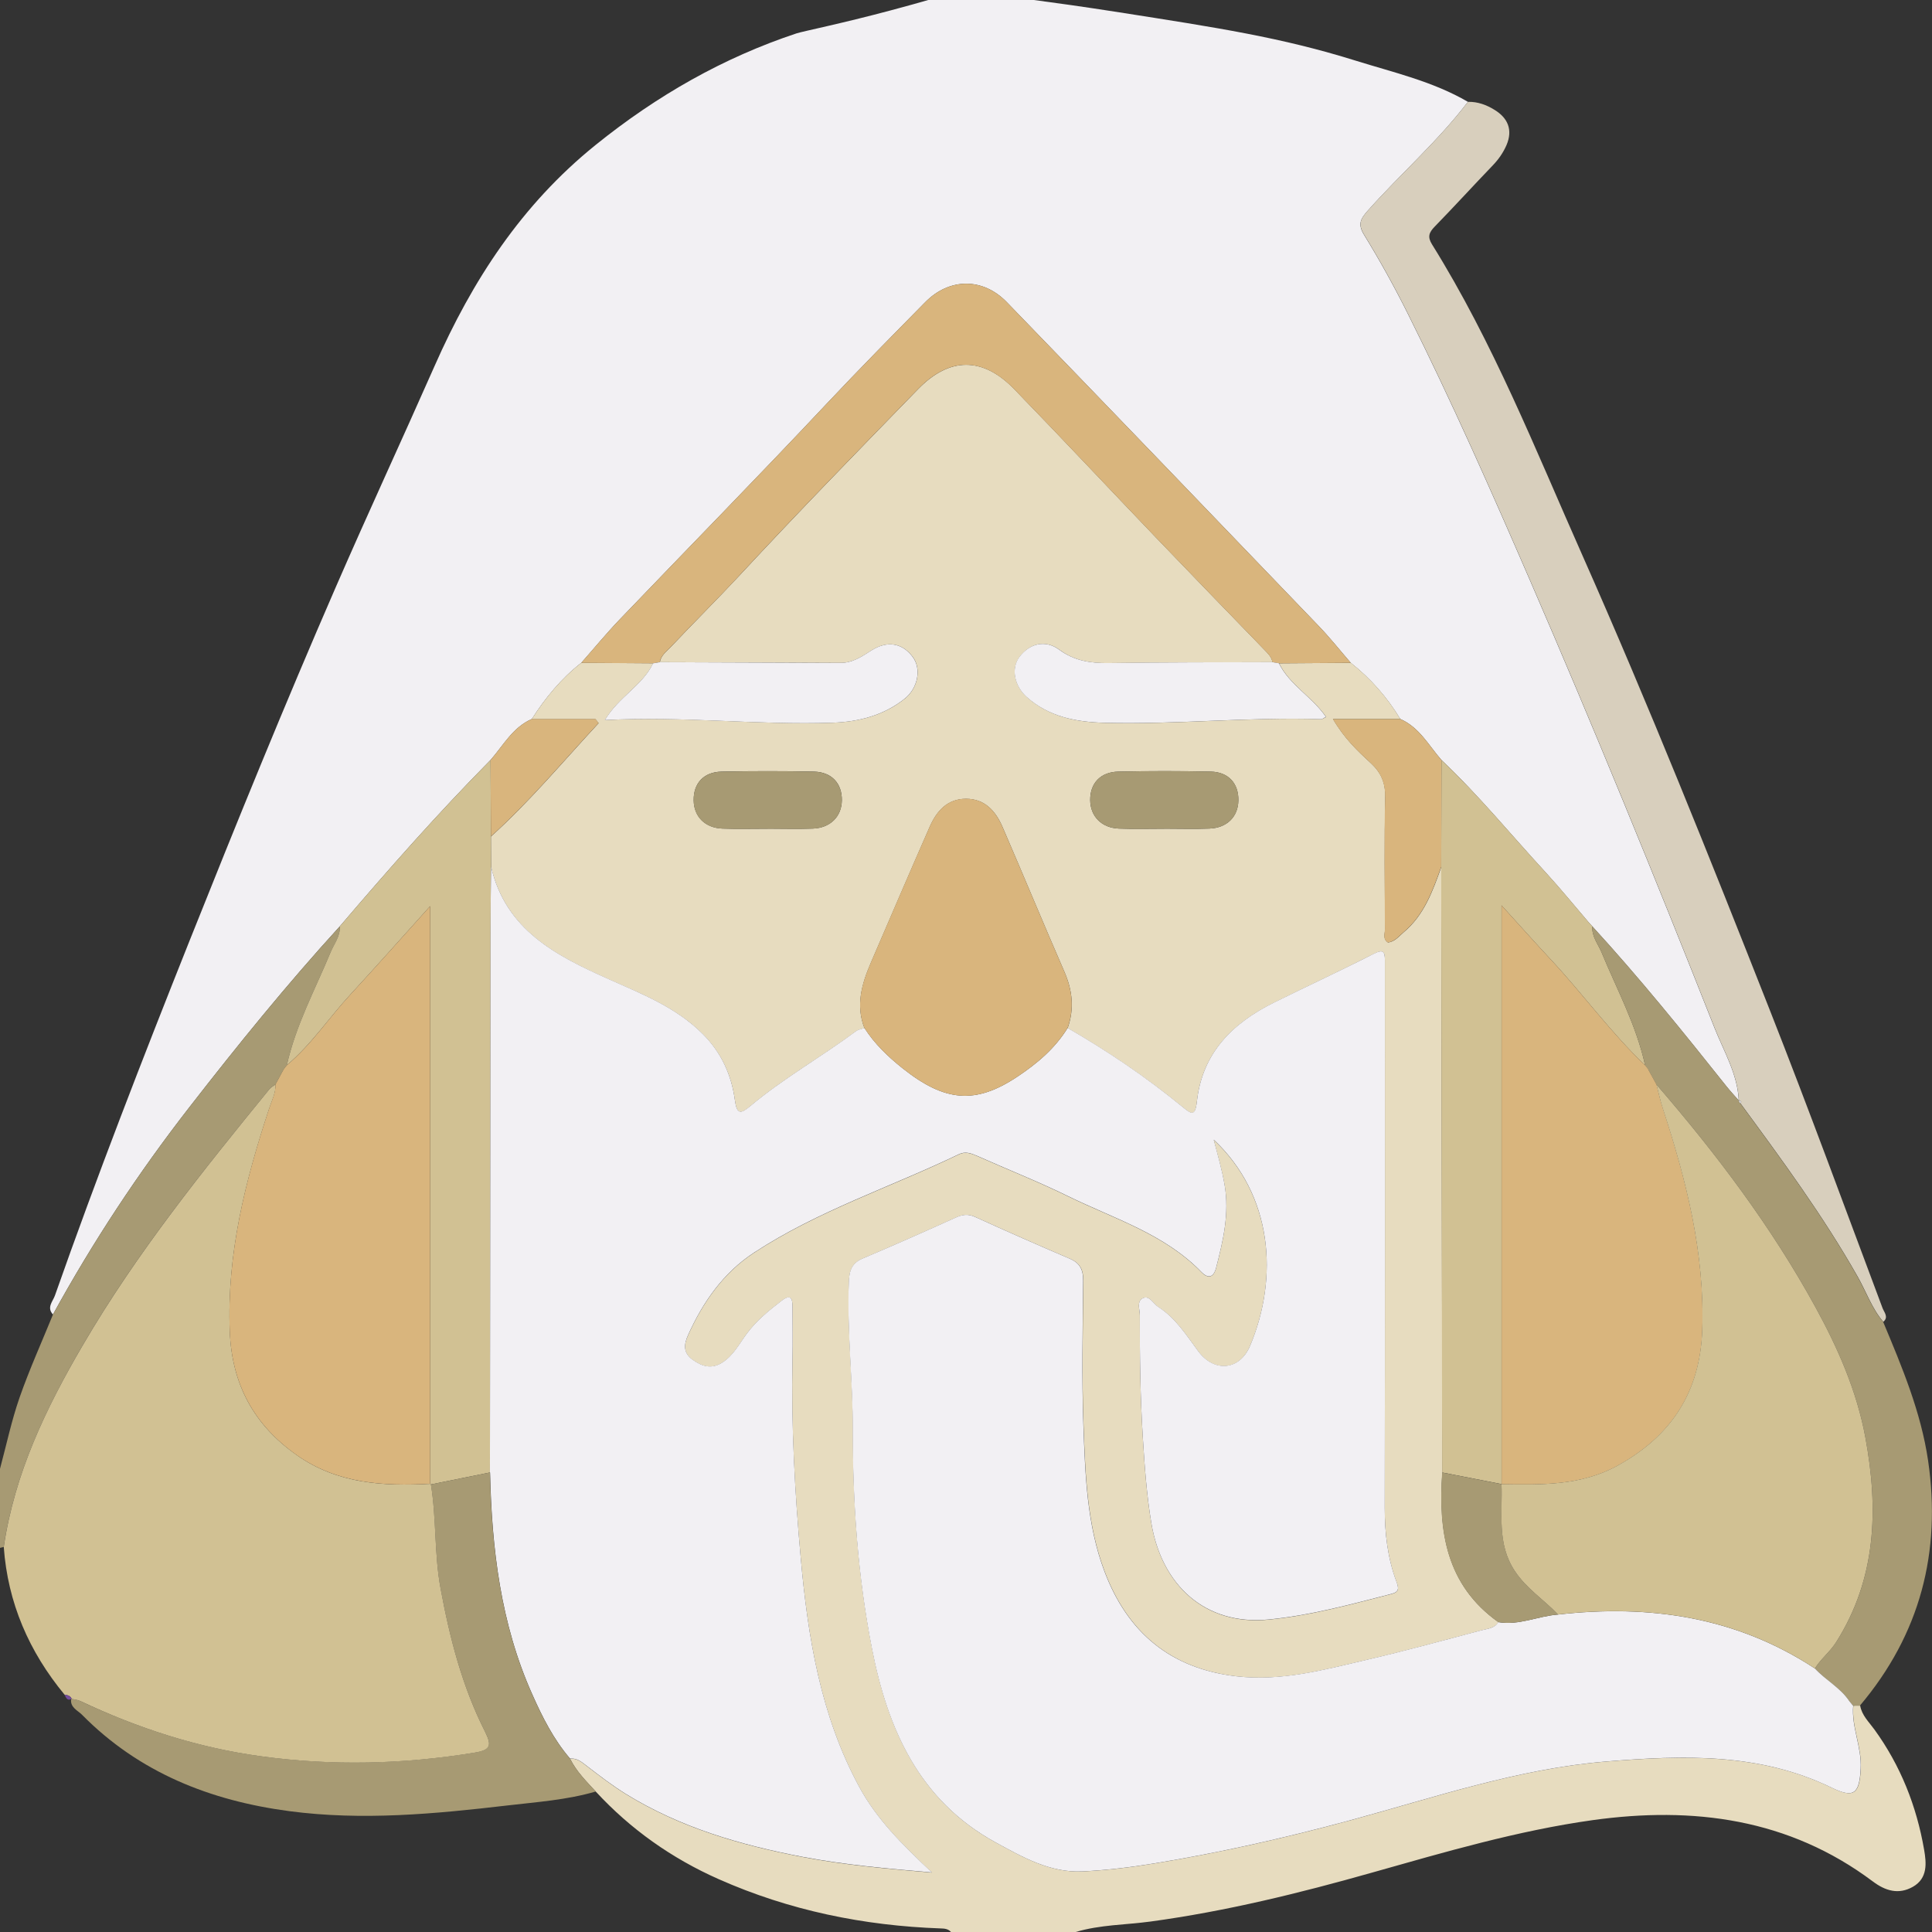 <svg width="39" height="39" viewBox="0 0 39 39" fill="none" xmlns="http://www.w3.org/2000/svg">
<rect x="0" y="0" width="39" height="39" fill="#333333" stroke="none"/>
<g clip-path="url(#clip0_3_3338)">
<path d="M18.738 0H20.871C21.273 0.053 21.873 0.136 22.601 0.25C24.582 0.561 25.859 0.754 27.368 1.225C28.134 1.464 28.927 1.644 29.632 2.056C29.025 2.854 28.267 3.512 27.605 4.259C27.461 4.422 27.404 4.528 27.538 4.745C27.855 5.261 28.149 5.793 28.42 6.336C29.302 8.101 30.1 9.905 30.884 11.714C32.18 14.704 33.413 17.722 34.611 20.753C34.8 21.229 35.076 21.681 35.099 22.215C35.016 22.12 34.93 22.028 34.851 21.929C33.977 20.83 33.094 19.738 32.144 18.701L32.146 18.703C32.121 18.676 32.097 18.649 32.071 18.621C31.784 18.287 31.506 17.944 31.208 17.619C30.507 16.858 29.851 16.055 29.098 15.342C28.84 15.048 28.652 14.681 28.266 14.514C28.002 14.076 27.669 13.698 27.267 13.38C27.052 13.132 26.848 12.874 26.621 12.638C24.525 10.456 22.428 8.274 20.324 6.1C19.84 5.6 19.165 5.605 18.677 6.1C18.011 6.776 17.344 7.452 16.693 8.144C15.315 9.611 13.905 11.048 12.512 12.502C12.242 12.784 11.993 13.087 11.734 13.38C11.33 13.696 11.01 14.085 10.736 14.514C10.35 14.682 10.161 15.047 9.902 15.342C8.838 16.418 7.839 17.552 6.858 18.701C5.789 19.872 4.793 21.102 3.821 22.353C2.794 23.674 1.874 25.067 1.069 26.534C0.937 26.393 1.067 26.27 1.108 26.154C1.955 23.746 2.879 21.367 3.824 18.996C4.779 16.602 5.75 14.215 6.778 11.852C7.429 10.356 8.115 8.877 8.774 7.385C9.537 5.655 10.532 4.13 12.021 2.928C13.264 1.925 14.607 1.162 16.078 0.674C16.2 0.633 16.963 0.482 17.99 0.207C18.309 0.122 18.57 0.049 18.738 0L18.738 0Z" fill="#F2F0F3"/>
<path d="M10.736 14.513C11.01 14.084 11.331 13.694 11.735 13.379C12.219 13.382 12.701 13.386 13.185 13.389C12.973 13.837 12.493 14.062 12.211 14.536C13.784 14.448 15.297 14.643 16.814 14.589C17.337 14.57 17.84 14.443 18.263 14.105C18.53 13.892 18.606 13.502 18.426 13.261C18.214 12.977 17.91 12.927 17.59 13.131C17.398 13.254 17.211 13.382 16.968 13.381C15.752 13.374 14.536 13.371 13.32 13.367C13.342 13.23 13.451 13.155 13.537 13.064C13.997 12.576 14.474 12.104 14.931 11.613C16.11 10.342 17.321 9.101 18.53 7.858C19.168 7.2 19.839 7.199 20.477 7.858C21.437 8.847 22.38 9.854 23.334 10.85C24.061 11.609 24.793 12.362 25.524 13.117C25.594 13.191 25.67 13.259 25.687 13.367C24.585 13.371 23.483 13.369 22.381 13.385C22.016 13.39 21.689 13.341 21.382 13.114C21.103 12.908 20.786 12.988 20.581 13.261C20.405 13.495 20.481 13.85 20.725 14.068C21.179 14.476 21.733 14.576 22.307 14.592C23.762 14.629 25.213 14.47 26.668 14.518C26.698 14.518 26.728 14.492 26.769 14.472C26.489 14.065 26.036 13.83 25.82 13.39C26.303 13.387 26.786 13.383 27.269 13.38C27.671 13.698 28.004 14.075 28.267 14.514C27.832 14.514 27.396 14.514 26.909 14.514C27.135 14.903 27.4 15.155 27.668 15.4C27.88 15.595 27.97 15.802 27.963 16.096C27.944 16.982 27.954 17.868 27.959 18.754C27.959 18.845 27.908 18.956 28.02 19.026C28.161 19.007 28.237 18.901 28.334 18.82C28.75 18.472 28.921 17.985 29.096 17.499C29.098 19.183 29.101 20.866 29.103 22.55C29.107 24.942 29.11 27.334 29.115 29.726C29.034 30.904 29.19 31.994 30.248 32.745C30.173 32.87 30.035 32.877 29.918 32.908C29.148 33.112 28.38 33.324 27.605 33.503C26.736 33.706 25.875 33.945 24.961 33.839C23.624 33.683 22.761 32.947 22.299 31.723C21.941 30.779 21.91 29.773 21.873 28.78C21.837 27.806 21.859 26.829 21.868 25.854C21.87 25.636 21.805 25.498 21.599 25.41C20.959 25.136 20.322 24.856 19.688 24.567C19.544 24.501 19.432 24.517 19.295 24.579C18.672 24.86 18.047 25.138 17.418 25.404C17.194 25.498 17.145 25.651 17.137 25.879C17.098 26.88 17.22 27.875 17.218 28.873C17.214 30.352 17.319 31.823 17.603 33.275C17.921 34.904 18.554 36.347 20.103 37.194C20.645 37.49 21.197 37.806 21.845 37.778C22.335 37.755 22.826 37.695 23.311 37.615C24.632 37.398 25.936 37.104 27.229 36.754C28.947 36.288 30.642 35.704 32.428 35.559C33.971 35.433 35.518 35.38 36.971 36.085C37.424 36.306 37.536 36.215 37.563 35.705C37.587 35.267 37.374 34.866 37.412 34.432C37.458 34.432 37.504 34.432 37.55 34.431C37.584 34.628 37.727 34.76 37.837 34.912C38.366 35.641 38.689 36.459 38.841 37.34C38.887 37.606 38.917 37.915 38.615 38.087C38.326 38.251 38.059 38.17 37.806 37.98C36.11 36.708 34.178 36.46 32.149 36.742C30.636 36.954 29.166 37.386 27.697 37.801C26.228 38.217 24.749 38.581 23.231 38.788C22.725 38.857 22.206 38.852 21.711 39.001H19.198C19.143 38.937 19.068 38.93 18.991 38.928C17.435 38.873 15.934 38.566 14.507 37.933C13.562 37.514 12.731 36.928 12.028 36.167C11.837 35.959 11.635 35.76 11.508 35.503C11.649 35.488 11.739 35.569 11.843 35.649C12.103 35.849 12.364 36.05 12.643 36.222C13.737 36.895 14.946 37.246 16.196 37.485C17.035 37.646 17.881 37.721 18.813 37.801C18.216 37.24 17.701 36.73 17.346 36.075C16.562 34.63 16.308 33.048 16.164 31.451C16.043 30.12 15.97 28.781 15.998 27.441C16.005 27.086 15.999 26.732 15.998 26.377C15.998 26.214 15.962 26.118 15.782 26.256C15.52 26.457 15.268 26.661 15.069 26.931C14.922 27.132 14.804 27.364 14.582 27.506C14.367 27.644 14.18 27.591 13.986 27.453C13.789 27.313 13.803 27.146 13.888 26.957C14.189 26.287 14.601 25.695 15.221 25.289C16.51 24.443 17.981 23.967 19.358 23.302C19.486 23.241 19.602 23.282 19.722 23.335C20.335 23.608 20.96 23.855 21.561 24.15C22.489 24.605 23.505 24.908 24.253 25.681C24.387 25.819 24.498 25.792 24.549 25.595C24.69 25.044 24.821 24.5 24.72 23.919C24.666 23.611 24.58 23.312 24.501 23.01C25.692 24.126 25.815 25.791 25.234 27.169C25.022 27.67 24.509 27.714 24.187 27.276C23.947 26.95 23.729 26.605 23.379 26.382C23.278 26.318 23.205 26.142 23.07 26.207C22.94 26.27 23.009 26.437 23.009 26.556C23.006 27.377 23.018 28.197 23.069 29.019C23.105 29.599 23.146 30.175 23.241 30.747C23.451 32.003 24.329 32.818 25.606 32.695C26.454 32.613 27.268 32.389 28.087 32.178C28.248 32.136 28.239 32.061 28.189 31.93C28.011 31.452 27.953 30.955 27.953 30.444C27.959 26.847 27.956 23.249 27.956 19.651C27.956 19.563 27.956 19.474 27.956 19.385C27.956 19.218 27.927 19.155 27.735 19.254C27.069 19.593 26.39 19.907 25.72 20.239C24.88 20.653 24.269 21.257 24.161 22.235C24.126 22.554 24.049 22.491 23.858 22.336C23.134 21.744 22.362 21.222 21.552 20.753C21.69 20.363 21.649 19.991 21.485 19.614C21.062 18.642 20.657 17.663 20.236 16.691C20.099 16.375 19.881 16.125 19.501 16.125C19.121 16.125 18.905 16.376 18.767 16.692C18.366 17.604 17.974 18.52 17.579 19.436C17.396 19.862 17.271 20.293 17.45 20.754C17.392 20.775 17.323 20.784 17.276 20.82C16.576 21.34 15.812 21.77 15.144 22.331C14.952 22.491 14.875 22.503 14.835 22.211C14.767 21.704 14.566 21.257 14.189 20.877C13.652 20.338 12.968 20.07 12.3 19.773C11.228 19.296 10.209 18.778 9.913 17.496C9.912 17.293 9.911 17.09 9.91 16.887C10.696 16.179 11.368 15.369 12.084 14.598C12.063 14.57 12.042 14.544 12.02 14.517H10.736V14.513ZM15.498 16.728C15.802 16.728 16.107 16.738 16.411 16.726C16.763 16.712 16.99 16.481 16.994 16.156C16.999 15.817 16.791 15.584 16.43 15.576C15.809 15.563 15.187 15.563 14.565 15.576C14.203 15.584 13.998 15.814 14.003 16.156C14.008 16.485 14.232 16.713 14.585 16.726C14.889 16.738 15.194 16.728 15.498 16.729V16.728ZM23.499 16.728C23.803 16.728 24.108 16.738 24.412 16.726C24.768 16.713 24.992 16.488 24.998 16.16C25.005 15.817 24.801 15.584 24.441 15.576C23.82 15.562 23.198 15.562 22.576 15.576C22.212 15.584 22.004 15.813 22.007 16.152C22.011 16.478 22.235 16.712 22.586 16.726C22.89 16.738 23.195 16.729 23.499 16.729V16.728Z" fill="#E7DCBF"/>
<path d="M0.075 31.228C0.05 31.234 0.025 31.24 0 31.246C0 30.713 0 30.181 0 29.65C0.129 29.169 0.232 28.68 0.395 28.211C0.594 27.642 0.843 27.091 1.07 26.534C1.875 25.067 2.795 23.674 3.822 22.353C4.794 21.102 5.79 19.872 6.859 18.701C6.87 18.903 6.744 19.056 6.671 19.228C6.359 19.98 5.97 20.701 5.79 21.503L5.778 21.52C5.759 21.543 5.742 21.566 5.724 21.589C5.669 21.689 5.614 21.791 5.56 21.892C5.519 21.922 5.471 21.945 5.441 21.983C4.093 23.633 2.758 25.294 1.679 27.139C0.932 28.417 0.294 29.741 0.075 31.228Z" fill="#A79A73"/>
<path d="M29.632 2.056C29.829 2.05 30.011 2.119 30.17 2.218C30.438 2.382 30.543 2.622 30.41 2.931C30.343 3.084 30.251 3.216 30.135 3.337C29.741 3.747 29.357 4.168 28.961 4.575C28.847 4.692 28.812 4.781 28.907 4.933C30.143 6.916 30.998 9.082 31.941 11.206C33.283 14.233 34.511 17.306 35.724 20.385C36.511 22.382 37.249 24.399 38.003 26.409C38.034 26.49 38.13 26.588 38.017 26.683C37.785 26.412 37.672 26.073 37.499 25.77C36.802 24.54 35.965 23.405 35.131 22.269C35.139 22.259 35.152 22.243 35.151 22.242C35.138 22.228 35.121 22.216 35.105 22.203L35.101 22.213C35.077 21.679 34.801 21.227 34.613 20.751C33.415 17.72 32.182 14.702 30.886 11.712C30.102 9.903 29.304 8.099 28.422 6.334C28.151 5.791 27.857 5.259 27.54 4.743C27.406 4.526 27.463 4.42 27.607 4.257C28.269 3.51 29.027 2.852 29.634 2.054L29.632 2.056Z" fill="#D8CFBD"/>
<path d="M13.184 13.39C12.7 13.387 12.218 13.383 11.734 13.38C11.993 13.086 12.242 12.784 12.512 12.502C13.905 11.048 15.315 9.61 16.693 8.144C17.344 7.452 18.01 6.776 18.677 6.1C19.165 5.605 19.84 5.6 20.324 6.1C22.428 8.274 24.525 10.456 26.621 12.638C26.848 12.874 27.052 13.132 27.267 13.38C26.784 13.383 26.301 13.387 25.818 13.39C25.773 13.383 25.729 13.375 25.685 13.367C25.669 13.26 25.592 13.191 25.522 13.117C24.792 12.363 24.059 11.609 23.332 10.85C22.378 9.854 21.435 8.847 20.475 7.858C19.837 7.199 19.166 7.2 18.528 7.858C17.319 9.101 16.108 10.342 14.929 11.613C14.473 12.106 13.995 12.576 13.535 13.064C13.45 13.155 13.341 13.23 13.318 13.367C13.274 13.375 13.229 13.383 13.184 13.39Z" fill="#D9B57D"/>
<path d="M5.79 21.503C5.969 20.7 6.359 19.979 6.671 19.227C6.743 19.054 6.87 18.902 6.859 18.7C7.841 17.551 8.839 16.416 9.903 15.342C9.905 15.856 9.908 16.37 9.91 16.884C9.911 17.087 9.912 17.29 9.913 17.493C9.909 17.924 9.902 18.354 9.902 18.785C9.898 22.431 9.895 26.078 9.89 29.724C9.493 29.804 9.096 29.884 8.699 29.965L8.683 29.952V18.292C8.105 18.934 7.597 19.507 7.078 20.07C6.643 20.542 6.285 21.085 5.79 21.502V21.503Z" fill="#D1C193"/>
<path d="M29.112 29.725C29.108 27.333 29.105 24.941 29.1 22.549C29.097 20.866 29.095 19.182 29.093 17.498C29.095 16.779 29.096 16.061 29.098 15.342C29.852 16.055 30.507 16.857 31.208 17.618C31.506 17.942 31.784 18.285 32.071 18.62C32.097 18.648 32.121 18.675 32.146 18.703L32.144 18.7C32.129 18.903 32.259 19.055 32.331 19.227C32.642 19.979 33.034 20.7 33.209 21.505C32.514 20.843 31.953 20.063 31.3 19.364C30.989 19.031 30.686 18.689 30.31 18.276V29.958C29.911 29.879 29.511 29.802 29.112 29.724V29.725Z" fill="#D1C193"/>
<path d="M33.208 21.505C33.033 20.7 32.641 19.979 32.33 19.227C32.258 19.054 32.128 18.903 32.143 18.7C33.093 19.737 33.977 20.829 34.85 21.928C34.929 22.027 35.015 22.118 35.098 22.214L35.102 22.204C35.1 22.23 35.109 22.252 35.128 22.27C35.963 23.407 36.799 24.54 37.496 25.771C37.669 26.076 37.783 26.413 38.014 26.684C38.394 27.592 38.776 28.5 38.921 29.483C39.191 31.333 38.761 32.989 37.546 34.429C37.5 34.429 37.453 34.429 37.408 34.43V34.433L37.333 34.342C37.151 34.068 36.853 33.917 36.636 33.68C36.756 33.486 36.939 33.347 37.064 33.151C37.882 31.861 37.921 30.46 37.656 29.022C37.483 28.082 37.102 27.215 36.644 26.38C35.754 24.757 34.646 23.29 33.438 21.893C33.382 21.792 33.327 21.691 33.271 21.59C33.254 21.567 33.237 21.543 33.219 21.52L33.207 21.505H33.208Z" fill="#A79A73"/>
<path d="M29.098 15.342C29.096 16.061 29.095 16.779 29.093 17.498C28.918 17.984 28.747 18.472 28.331 18.819C28.235 18.9 28.158 19.005 28.017 19.026C27.905 18.956 27.957 18.844 27.956 18.753C27.952 17.867 27.941 16.981 27.96 16.096C27.966 15.802 27.876 15.594 27.665 15.399C27.397 15.155 27.132 14.902 26.906 14.514C27.393 14.514 27.829 14.514 28.265 14.514C28.651 14.68 28.839 15.047 29.097 15.342H29.098Z" fill="#D9B57D"/>
<path d="M9.91 16.884C9.908 16.37 9.905 15.856 9.903 15.342C10.161 15.046 10.35 14.681 10.736 14.514C11.164 14.514 11.593 14.514 12.02 14.514C12.042 14.541 12.063 14.567 12.084 14.595C11.368 15.365 10.696 16.176 9.91 16.884Z" fill="#D9B57D"/>
<path d="M32.145 18.702C32.12 18.675 32.096 18.648 32.07 18.62C32.096 18.648 32.12 18.675 32.145 18.702Z" fill="#754D9D"/>
<path d="M9.89 29.724C9.894 26.078 9.897 22.431 9.902 18.785C9.902 18.354 9.909 17.924 9.913 17.493C10.209 18.775 11.228 19.293 12.3 19.77C12.967 20.067 13.651 20.335 14.189 20.874C14.566 21.253 14.766 21.701 14.835 22.208C14.875 22.5 14.952 22.488 15.144 22.328C15.813 21.767 16.576 21.337 17.276 20.817C17.323 20.781 17.391 20.772 17.45 20.751C17.655 21.072 17.925 21.33 18.223 21.567C19.076 22.245 19.691 22.295 20.531 21.738C20.933 21.472 21.296 21.165 21.552 20.75C22.362 21.218 23.134 21.74 23.858 22.333C24.048 22.488 24.125 22.55 24.161 22.232C24.269 21.254 24.881 20.65 25.72 20.236C26.39 19.904 27.069 19.591 27.735 19.251C27.927 19.154 27.956 19.215 27.956 19.382C27.956 19.471 27.956 19.56 27.956 19.648C27.956 23.246 27.959 26.844 27.953 30.441C27.953 30.952 28.01 31.449 28.189 31.927C28.238 32.059 28.247 32.134 28.087 32.175C27.269 32.386 26.454 32.61 25.606 32.692C24.328 32.814 23.45 32 23.241 30.744C23.146 30.172 23.105 29.595 23.069 29.016C23.018 28.195 23.006 27.375 23.009 26.553C23.009 26.434 22.94 26.267 23.07 26.205C23.204 26.14 23.278 26.315 23.379 26.379C23.728 26.602 23.947 26.947 24.187 27.273C24.509 27.71 25.022 27.667 25.234 27.166C25.815 25.788 25.692 24.123 24.501 23.007C24.581 23.309 24.667 23.609 24.72 23.916C24.821 24.497 24.69 25.042 24.549 25.592C24.498 25.79 24.388 25.816 24.253 25.678C23.505 24.905 22.489 24.602 21.562 24.147C20.96 23.852 20.335 23.605 19.722 23.332C19.602 23.279 19.485 23.238 19.358 23.299C17.98 23.963 16.51 24.44 15.221 25.286C14.601 25.692 14.189 26.284 13.888 26.954C13.804 27.143 13.789 27.31 13.986 27.45C14.18 27.588 14.368 27.641 14.582 27.503C14.803 27.361 14.921 27.129 15.069 26.928C15.268 26.658 15.521 26.453 15.782 26.253C15.962 26.115 15.998 26.211 15.998 26.374C15.999 26.729 16.005 27.083 15.998 27.438C15.971 28.778 16.044 30.117 16.164 31.448C16.308 33.045 16.562 34.627 17.346 36.072C17.701 36.727 18.216 37.237 18.813 37.798C17.881 37.718 17.035 37.642 16.196 37.482C14.946 37.243 13.737 36.892 12.643 36.219C12.364 36.047 12.103 35.846 11.843 35.646C11.739 35.566 11.648 35.486 11.508 35.5C11.175 35.112 10.948 34.661 10.743 34.199C10.106 32.775 9.928 31.262 9.893 29.724H9.89Z" fill="#F2F0F3"/>
<path d="M36.637 33.681C36.855 33.917 37.152 34.068 37.334 34.343C37.359 34.373 37.384 34.404 37.409 34.434V34.431C37.371 34.865 37.584 35.266 37.56 35.704C37.533 36.214 37.421 36.305 36.968 36.084C35.515 35.379 33.969 35.431 32.425 35.558C30.639 35.704 28.942 36.288 27.226 36.753C25.932 37.103 24.628 37.397 23.308 37.614C22.823 37.694 22.331 37.754 21.841 37.777C21.194 37.805 20.642 37.489 20.1 37.193C18.551 36.345 17.918 34.903 17.6 33.274C17.316 31.822 17.212 30.351 17.214 28.873C17.216 27.874 17.095 26.878 17.134 25.878C17.143 25.65 17.191 25.497 17.415 25.403C18.044 25.137 18.669 24.859 19.292 24.578C19.429 24.516 19.541 24.5 19.685 24.566C20.319 24.855 20.956 25.135 21.596 25.409C21.802 25.497 21.867 25.635 21.865 25.853C21.856 26.828 21.834 27.805 21.87 28.779C21.907 29.773 21.938 30.778 22.296 31.723C22.758 32.947 23.621 33.683 24.958 33.838C25.872 33.943 26.733 33.705 27.602 33.502C28.378 33.322 29.145 33.111 29.915 32.907C30.032 32.876 30.17 32.871 30.245 32.745C30.662 32.816 31.046 32.622 31.451 32.592C33.3 32.383 35.052 32.639 36.637 33.681Z" fill="#F2F0F3"/>
<path d="M21.551 20.751C21.295 21.166 20.931 21.473 20.53 21.739C19.69 22.296 19.075 22.245 18.222 21.567C17.925 21.331 17.655 21.073 17.449 20.752C17.27 20.29 17.395 19.859 17.578 19.434C17.972 18.518 18.364 17.602 18.766 16.69C18.904 16.374 19.121 16.123 19.5 16.123C19.88 16.123 20.098 16.373 20.235 16.689C20.657 17.661 21.061 18.64 21.484 19.612C21.648 19.989 21.689 20.361 21.551 20.751Z" fill="#D9B57D"/>
<path d="M9.89 29.724C9.926 31.263 10.104 32.775 10.741 34.2C10.946 34.661 11.173 35.112 11.506 35.5C11.633 35.757 11.835 35.957 12.026 36.164C11.443 36.335 10.837 36.376 10.239 36.446C8.778 36.617 7.313 36.755 5.843 36.561C4.245 36.35 2.807 35.782 1.655 34.614C1.567 34.525 1.409 34.466 1.437 34.292C1.499 34.306 1.564 34.31 1.619 34.337C2.781 34.885 3.987 35.277 5.267 35.452C6.71 35.648 8.138 35.613 9.572 35.38C9.906 35.325 9.932 35.236 9.789 34.953C9.33 34.044 9.079 33.072 8.894 32.072C8.763 31.371 8.811 30.663 8.698 29.965C9.095 29.884 9.492 29.804 9.889 29.724H9.89Z" fill="#A79A73"/>
<path d="M13.184 13.39C13.229 13.383 13.274 13.376 13.318 13.367C14.534 13.371 15.751 13.375 16.966 13.381C17.209 13.382 17.396 13.254 17.588 13.131C17.908 12.927 18.212 12.977 18.424 13.261C18.605 13.503 18.529 13.892 18.261 14.105C17.837 14.443 17.335 14.57 16.812 14.589C15.295 14.643 13.784 14.45 12.209 14.536C12.491 14.062 12.972 13.837 13.183 13.389L13.184 13.39Z" fill="#F2F0F3"/>
<path d="M25.684 13.366C25.729 13.373 25.773 13.382 25.817 13.389C26.033 13.829 26.486 14.064 26.766 14.471C26.724 14.491 26.694 14.519 26.665 14.518C25.21 14.469 23.758 14.628 22.304 14.591C21.73 14.575 21.176 14.475 20.722 14.068C20.478 13.849 20.402 13.494 20.578 13.26C20.783 12.988 21.1 12.908 21.379 13.113C21.686 13.34 22.014 13.389 22.378 13.384C23.48 13.368 24.581 13.37 25.684 13.366Z" fill="#F2F0F3"/>
<path d="M31.451 32.592C31.046 32.622 30.662 32.816 30.245 32.745C29.186 31.993 29.03 30.904 29.112 29.725C29.511 29.803 29.911 29.88 30.31 29.959L30.311 29.96C30.334 30.554 30.213 31.163 30.58 31.715C30.816 32.071 31.168 32.293 31.451 32.592Z" fill="#A79A73"/>
<path d="M15.497 16.729C15.193 16.729 14.888 16.739 14.584 16.727C14.23 16.713 14.007 16.486 14.002 16.157C13.998 15.815 14.203 15.584 14.565 15.577C15.185 15.564 15.807 15.564 16.43 15.577C16.79 15.585 16.998 15.818 16.994 16.157C16.989 16.483 16.762 16.714 16.41 16.727C16.106 16.74 15.801 16.729 15.497 16.729Z" fill="#A79A73"/>
<path d="M23.499 16.729C23.195 16.729 22.889 16.739 22.586 16.726C22.235 16.712 22.009 16.477 22.008 16.152C22.004 15.813 22.212 15.583 22.576 15.576C23.197 15.563 23.819 15.563 24.441 15.576C24.801 15.584 25.006 15.818 24.999 16.16C24.992 16.488 24.768 16.713 24.412 16.726C24.108 16.738 23.803 16.728 23.499 16.728V16.729Z" fill="#A79A73"/>
<path d="M8.699 29.966C8.812 30.663 8.764 31.372 8.895 32.073C9.08 33.073 9.331 34.046 9.79 34.954C9.932 35.237 9.907 35.327 9.573 35.381C8.139 35.615 6.711 35.65 5.268 35.453C3.987 35.278 2.781 34.886 1.62 34.337C1.565 34.311 1.499 34.307 1.438 34.293H1.448C1.42 34.229 1.362 34.217 1.303 34.209C0.586 33.341 0.157 32.355 0.076 31.228C0.294 29.741 0.931 28.417 1.68 27.139C2.759 25.294 4.094 23.633 5.441 21.983C5.472 21.945 5.521 21.922 5.561 21.892C5.57 22.062 5.49 22.211 5.438 22.365C4.952 23.832 4.575 25.314 4.639 26.883C4.682 27.948 5.128 28.767 5.993 29.375C6.809 29.95 7.734 30.005 8.684 29.953L8.7 29.966H8.699Z" fill="#D1C193"/>
<path d="M1.301 34.209C1.361 34.218 1.418 34.229 1.446 34.293C1.349 34.347 1.335 34.261 1.301 34.209Z" fill="#754D9D"/>
<path d="M8.683 29.952C7.733 30.005 6.808 29.948 5.992 29.375C5.128 28.766 4.682 27.947 4.638 26.882C4.575 25.314 4.951 23.831 5.437 22.364C5.488 22.21 5.568 22.061 5.56 21.891C5.615 21.79 5.67 21.689 5.724 21.588C5.742 21.564 5.759 21.541 5.777 21.519L5.79 21.503C6.286 21.085 6.642 20.542 7.078 20.07C7.597 19.507 8.104 18.934 8.683 18.292V29.952Z" fill="#D9B57D"/>
<path d="M5.777 21.519C5.759 21.542 5.742 21.566 5.724 21.588C5.742 21.564 5.759 21.541 5.777 21.519Z" fill="#9C66D5"/>
<path d="M35.129 22.27C35.11 22.251 35.101 22.23 35.103 22.204C35.118 22.217 35.134 22.229 35.149 22.243C35.15 22.244 35.136 22.261 35.129 22.27Z" fill="#F2F0F3"/>
<path d="M33.273 21.591C33.329 21.692 33.384 21.793 33.44 21.894C33.481 22.051 33.514 22.213 33.565 22.367C34.041 23.824 34.416 25.294 34.363 26.849C34.32 28.108 33.731 28.995 32.645 29.591C31.911 29.993 31.112 29.973 30.313 29.961L30.312 29.96C30.312 26.105 30.312 22.251 30.312 18.278C30.688 18.691 30.991 19.033 31.302 19.366C31.955 20.065 32.516 20.845 33.211 21.506L33.224 21.522C33.241 21.545 33.258 21.569 33.276 21.592L33.273 21.591Z" fill="#D9B57D"/>
<path d="M30.311 29.96C31.11 29.973 31.909 29.992 32.643 29.59C33.73 28.994 34.318 28.107 34.361 26.848C34.414 25.293 34.039 23.823 33.562 22.366C33.512 22.212 33.479 22.051 33.438 21.893C34.646 23.29 35.754 24.757 36.644 26.38C37.102 27.215 37.483 28.082 37.656 29.022C37.921 30.46 37.881 31.861 37.064 33.151C36.939 33.347 36.756 33.486 36.636 33.68C35.051 32.638 33.299 32.382 31.45 32.591C31.167 32.292 30.815 32.071 30.579 31.714C30.212 31.162 30.333 30.553 30.31 29.959L30.311 29.96Z" fill="#D1C193"/>
<path d="M33.273 21.591C33.256 21.568 33.239 21.544 33.221 21.521C33.239 21.544 33.256 21.568 33.273 21.591Z" fill="#9C66D5"/>
<path d="M37.409 34.433C37.384 34.403 37.359 34.372 37.334 34.342C37.359 34.372 37.384 34.403 37.409 34.433Z" fill="#D9CFF0"/>
</g>
<defs>
<clipPath id="clip0_3_3338">
<rect width="39" height="39" fill="white"/>
</clipPath>
</defs>
</svg>
